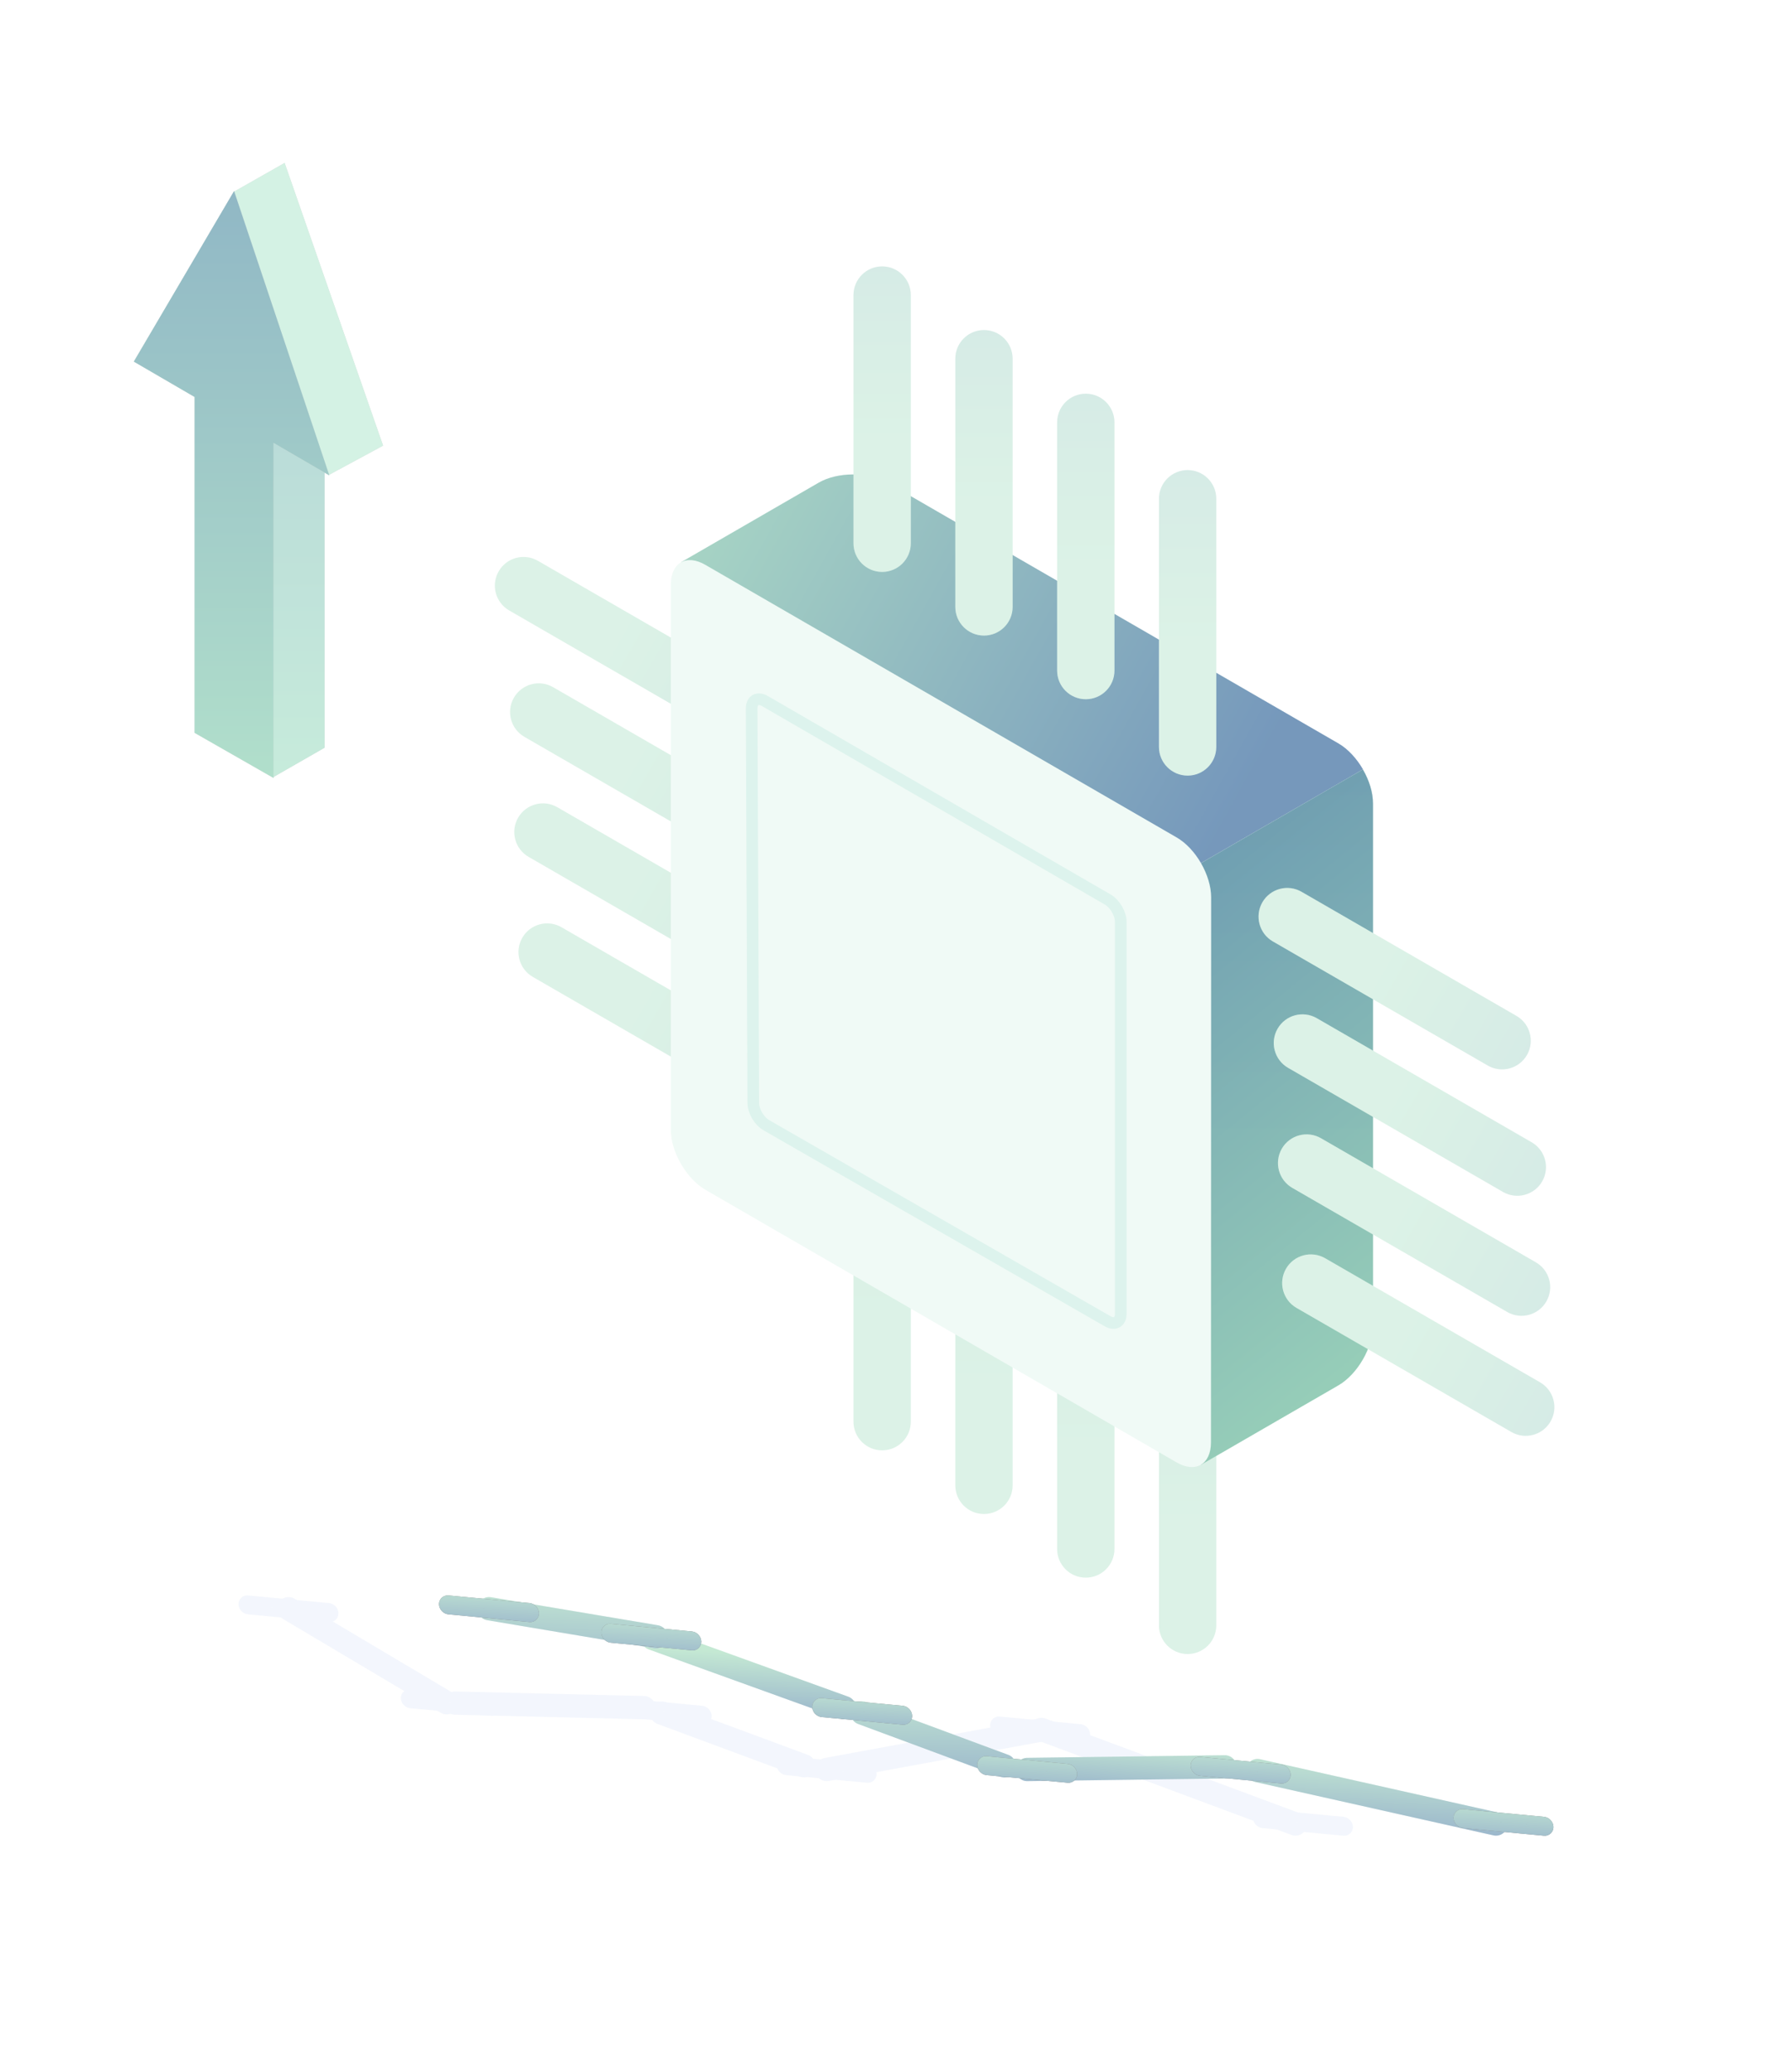 <svg width="154" height="178" viewBox="0 0 154 178" fill="none" xmlns="http://www.w3.org/2000/svg">
<g opacity="0.5" filter="url(#filter0_f_317_37940)">
<g opacity="0.25">
<path d="M111.332 156.719L89.499 148.591" stroke="#9FB8ED" stroke-width="2" stroke-linecap="round"/>
<path d="M89.347 148.665L71.043 152.032" stroke="#9FB8ED" stroke-width="2" stroke-linecap="round"/>
<path d="M69.076 151.713L56.862 147.186" stroke="#9FB8ED" stroke-width="2" stroke-linecap="round"/>
<path d="M55.327 146.717L39.113 146.329" stroke="#9FB8ED" stroke-width="2" stroke-linecap="round"/>
<path d="M38.391 146.3L24.795 138.219" stroke="#9FB8ED" stroke-width="2" stroke-linecap="round"/>
<rect x="-0.404" y="0.368" width="7.813" height="0.812" rx="0.406" transform="matrix(-0.996 -0.094 -1.34489e-07 1 92.873 148.178)" fill="white" stroke="#9FB8ED" stroke-width="0.812"/>
<rect x="-0.404" y="0.368" width="7.813" height="0.812" rx="0.406" transform="matrix(-0.996 -0.094 -1.34489e-07 1 74.528 151.587)" fill="white" stroke="#9FB8ED" stroke-width="0.812"/>
<rect x="-0.404" y="0.368" width="7.813" height="0.812" rx="0.406" transform="matrix(-0.996 -0.094 -1.34489e-07 1 115.462 156.138)" fill="white" stroke="#9FB8ED" stroke-width="0.812"/>
<rect x="-0.404" y="0.368" width="7.813" height="0.812" rx="0.406" transform="matrix(-0.996 -0.094 -1.34489e-07 1 60.351 146.598)" fill="white" stroke="#9FB8ED" stroke-width="0.812"/>
<rect x="-0.404" y="0.368" width="7.813" height="0.812" rx="0.406" transform="matrix(-0.996 -0.094 -1.34489e-07 1 42.229 145.84)" fill="white" stroke="#9FB8ED" stroke-width="0.812"/>
<rect x="-0.404" y="0.368" width="7.813" height="0.812" rx="0.406" transform="matrix(-0.996 -0.094 -1.34489e-07 1 28.28 137.774)" fill="white" stroke="#9FB8ED" stroke-width="0.812"/>
</g>
<path d="M128.563 156.718L108.067 152.125" stroke="#E6EFF1" stroke-width="2" stroke-linecap="round"/>
<path d="M128.563 156.718L108.067 152.125" stroke="url(#paint0_linear_317_37940)" stroke-width="2" stroke-linecap="round"/>
<path d="M105.261 151.806L88.275 152.031" stroke="#E6EFF1" stroke-width="2" stroke-linecap="round"/>
<path d="M105.261 151.806L88.275 152.031" stroke="url(#paint1_linear_317_37940)" stroke-width="2" stroke-linecap="round"/>
<path d="M86.307 151.713L74.093 147.185" stroke="#E6EFF1" stroke-width="2" stroke-linecap="round"/>
<path d="M86.307 151.713L74.093 147.185" stroke="url(#paint2_linear_317_37940)" stroke-width="2" stroke-linecap="round"/>
<path d="M72.558 146.717L56.085 140.771" stroke="#E6EFF1" stroke-width="2" stroke-linecap="round"/>
<path d="M72.558 146.717L56.085 140.771" stroke="url(#paint3_linear_317_37940)" stroke-width="2" stroke-linecap="round"/>
<path d="M56.378 140.627L42.026 138.218" stroke="#E6EFF1" stroke-width="2" stroke-linecap="round"/>
<path d="M56.378 140.627L42.026 138.218" stroke="url(#paint4_linear_317_37940)" stroke-width="2" stroke-linecap="round"/>
<rect x="-0.404" y="0.368" width="7.813" height="0.812" rx="0.406" transform="matrix(-0.996 -0.094 -1.34489e-07 1 110.104 151.646)" fill="white"/>
<rect x="-0.404" y="0.368" width="7.813" height="0.812" rx="0.406" transform="matrix(-0.996 -0.094 -1.34489e-07 1 110.104 151.646)" stroke="black" stroke-width="0.812"/>
<rect x="-0.404" y="0.368" width="7.813" height="0.812" rx="0.406" transform="matrix(-0.996 -0.094 -1.34489e-07 1 110.104 151.646)" stroke="url(#paint5_linear_317_37940)" stroke-width="0.812"/>
<rect x="-0.404" y="0.368" width="7.813" height="0.812" rx="0.406" transform="matrix(-0.996 -0.094 -1.34489e-07 1 91.76 151.587)" fill="white"/>
<rect x="-0.404" y="0.368" width="7.813" height="0.812" rx="0.406" transform="matrix(-0.996 -0.094 -1.34489e-07 1 91.76 151.587)" stroke="black" stroke-width="0.812"/>
<rect x="-0.404" y="0.368" width="7.813" height="0.812" rx="0.406" transform="matrix(-0.996 -0.094 -1.34489e-07 1 91.76 151.587)" stroke="url(#paint6_linear_317_37940)" stroke-width="0.812"/>
<rect x="-0.404" y="0.368" width="7.813" height="0.812" rx="0.406" transform="matrix(-0.996 -0.094 -1.34489e-07 1 132.693 156.138)" fill="white"/>
<rect x="-0.404" y="0.368" width="7.813" height="0.812" rx="0.406" transform="matrix(-0.996 -0.094 -1.34489e-07 1 132.693 156.138)" stroke="black" stroke-width="0.812"/>
<rect x="-0.404" y="0.368" width="7.813" height="0.812" rx="0.406" transform="matrix(-0.996 -0.094 -1.34489e-07 1 132.693 156.138)" stroke="url(#paint7_linear_317_37940)" stroke-width="0.812"/>
<rect x="-0.404" y="0.368" width="7.813" height="0.812" rx="0.406" transform="matrix(-0.996 -0.094 -1.34489e-07 1 77.582 146.598)" fill="white"/>
<rect x="-0.404" y="0.368" width="7.813" height="0.812" rx="0.406" transform="matrix(-0.996 -0.094 -1.34489e-07 1 77.582 146.598)" stroke="black" stroke-width="0.812"/>
<rect x="-0.404" y="0.368" width="7.813" height="0.812" rx="0.406" transform="matrix(-0.996 -0.094 -1.34489e-07 1 77.582 146.598)" stroke="url(#paint8_linear_317_37940)" stroke-width="0.812"/>
<rect x="-0.404" y="0.368" width="7.813" height="0.812" rx="0.406" transform="matrix(-0.996 -0.094 -1.34489e-07 1 59.46 140.21)" fill="white"/>
<rect x="-0.404" y="0.368" width="7.813" height="0.812" rx="0.406" transform="matrix(-0.996 -0.094 -1.34489e-07 1 59.46 140.21)" stroke="black" stroke-width="0.812"/>
<rect x="-0.404" y="0.368" width="7.813" height="0.812" rx="0.406" transform="matrix(-0.996 -0.094 -1.34489e-07 1 59.46 140.21)" stroke="url(#paint9_linear_317_37940)" stroke-width="0.812"/>
<rect x="-0.404" y="0.368" width="7.813" height="0.812" rx="0.406" transform="matrix(-0.996 -0.094 -1.34489e-07 1 45.511 137.774)" fill="white"/>
<rect x="-0.404" y="0.368" width="7.813" height="0.812" rx="0.406" transform="matrix(-0.996 -0.094 -1.34489e-07 1 45.511 137.774)" stroke="black" stroke-width="0.812"/>
<rect x="-0.404" y="0.368" width="7.813" height="0.812" rx="0.406" transform="matrix(-0.996 -0.094 -1.34489e-07 1 45.511 137.774)" stroke="url(#paint10_linear_317_37940)" stroke-width="0.812"/>
</g>
<path d="M27.892 64.243L23.504 66.76L21.402 62.927L21.887 42.651L22.742 37.108L27.892 39.187V64.243Z" fill="#D9D9D9"/>
<path d="M27.892 64.243L23.504 66.76L21.402 62.927L21.887 42.651L22.742 37.108L27.892 39.187V64.243Z" fill="#D4F2E4"/>
<path d="M27.892 64.243L23.504 66.76L21.402 62.927L21.887 42.651L22.742 37.108L27.892 39.187V64.243Z" fill="url(#paint11_linear_317_37940)" fill-opacity="0.15"/>
<path d="M24.461 14L20.121 16.463L23.401 31.983L28.294 40.788L32.922 38.29L24.461 14Z" fill="#D9D9D9"/>
<path d="M24.461 14L20.121 16.463L23.401 31.983L28.294 40.788L32.922 38.29L24.461 14Z" fill="#D4F2E4"/>
<path fill-rule="evenodd" clip-rule="evenodd" d="M23.509 38.056L28.3 40.844L20.116 16.417L11.5 31.068L16.725 34.108V62.964L23.509 66.841V38.056Z" fill="#D9D9D9"/>
<path fill-rule="evenodd" clip-rule="evenodd" d="M23.509 38.056L28.3 40.844L20.116 16.417L11.5 31.068L16.725 34.108V62.964L23.509 66.841V38.056Z" fill="#D4F2E4"/>
<path fill-rule="evenodd" clip-rule="evenodd" d="M23.509 38.056L28.3 40.844L20.116 16.417L11.5 31.068L16.725 34.108V62.964L23.509 66.841V38.056Z" fill="url(#paint12_linear_317_37940)" fill-opacity="0.4"/>
<path d="M78.273 100.824C78.273 99.463 77.17 98.36 75.809 98.36C74.449 98.36 73.346 99.463 73.346 100.824V122.148C73.346 123.509 74.449 124.612 75.809 124.612C77.17 124.612 78.273 123.509 78.273 122.148V100.824Z" fill="#F0FAF6"/>
<path d="M78.273 100.824C78.273 99.463 77.17 98.36 75.809 98.36C74.449 98.36 73.346 99.463 73.346 100.824V122.148C73.346 123.509 74.449 124.612 75.809 124.612C77.17 124.612 78.273 123.509 78.273 122.148V100.824Z" fill="url(#paint13_linear_317_37940)" fill-opacity="0.2"/>
<path d="M87.023 106.293C87.023 104.932 85.92 103.829 84.56 103.829C83.2 103.829 82.097 104.932 82.097 106.293V127.617C82.097 128.978 83.2 130.081 84.56 130.081C85.92 130.081 87.023 128.978 87.023 127.617V106.293Z" fill="#F0FAF6"/>
<path d="M87.023 106.293C87.023 104.932 85.92 103.829 84.56 103.829C83.2 103.829 82.097 104.932 82.097 106.293V127.617C82.097 128.978 83.2 130.081 84.56 130.081C85.92 130.081 87.023 128.978 87.023 127.617V106.293Z" fill="url(#paint14_linear_317_37940)" fill-opacity="0.2"/>
<path d="M95.773 111.762C95.773 110.401 94.671 109.298 93.31 109.298C91.95 109.298 90.847 110.401 90.847 111.762V133.086C90.847 134.447 91.95 135.55 93.31 135.55C94.671 135.55 95.773 134.447 95.773 133.086V111.762Z" fill="#F0FAF6"/>
<path d="M95.773 111.762C95.773 110.401 94.671 109.298 93.31 109.298C91.95 109.298 90.847 110.401 90.847 111.762V133.086C90.847 134.447 91.95 135.55 93.31 135.55C94.671 135.55 95.773 134.447 95.773 133.086V111.762Z" fill="url(#paint15_linear_317_37940)" fill-opacity="0.2"/>
<path d="M104.524 118.324C104.524 116.964 103.421 115.861 102.061 115.861C100.7 115.861 99.597 116.964 99.597 118.324V139.649C99.597 141.009 100.7 142.112 102.061 142.112C103.421 142.112 104.524 141.009 104.524 139.649V118.324Z" fill="#F0FAF6"/>
<path d="M104.524 118.324C104.524 116.964 103.421 115.861 102.061 115.861C100.7 115.861 99.597 116.964 99.597 118.324V139.649C99.597 141.009 100.7 142.112 102.061 142.112C103.421 142.112 104.524 141.009 104.524 139.649V118.324Z" fill="url(#paint16_linear_317_37940)" fill-opacity="0.2"/>
<path d="M66.72 90.33C67.898 91.01 68.301 92.517 67.621 93.695C66.941 94.873 65.434 95.276 64.256 94.596L45.789 83.934C44.61 83.254 44.207 81.747 44.887 80.569C45.567 79.391 47.074 78.987 48.252 79.668L66.72 90.33Z" fill="#F0FAF6"/>
<path d="M66.72 90.33C67.898 91.01 68.301 92.517 67.621 93.695C66.941 94.873 65.434 95.276 64.256 94.596L45.789 83.934C44.61 83.254 44.207 81.747 44.887 80.569C45.567 79.391 47.074 78.987 48.252 79.668L66.72 90.33Z" fill="url(#paint17_linear_317_37940)" fill-opacity="0.2"/>
<path d="M66.359 80.017C67.537 80.698 67.94 82.204 67.26 83.382C66.58 84.56 65.073 84.964 63.895 84.284L45.428 73.621C44.249 72.941 43.846 71.435 44.526 70.257C45.206 69.079 46.713 68.675 47.891 69.355L66.359 80.017Z" fill="#F0FAF6"/>
<path d="M66.359 80.017C67.537 80.698 67.94 82.204 67.26 83.382C66.58 84.56 65.073 84.964 63.895 84.284L45.428 73.621C44.249 72.941 43.846 71.435 44.526 70.257C45.206 69.079 46.713 68.675 47.891 69.355L66.359 80.017Z" fill="url(#paint18_linear_317_37940)" fill-opacity="0.2"/>
<path d="M65.998 69.705C67.176 70.385 67.579 71.891 66.899 73.07C66.219 74.248 64.712 74.651 63.534 73.971L45.066 63.309C43.888 62.628 43.485 61.122 44.165 59.944C44.845 58.766 46.352 58.362 47.53 59.042L65.998 69.705Z" fill="#F0FAF6"/>
<path d="M65.998 69.705C67.176 70.385 67.579 71.891 66.899 73.07C66.219 74.248 64.712 74.651 63.534 73.971L45.066 63.309C43.888 62.628 43.485 61.122 44.165 59.944C44.845 58.766 46.352 58.362 47.53 59.042L65.998 69.705Z" fill="url(#paint19_linear_317_37940)" fill-opacity="0.2"/>
<path d="M64.69 58.845C65.868 59.526 66.272 61.032 65.592 62.21C64.912 63.388 63.405 63.792 62.227 63.112L43.759 52.449C42.581 51.769 42.177 50.263 42.858 49.084C43.538 47.906 45.044 47.503 46.222 48.183L64.69 58.845Z" fill="#F0FAF6"/>
<path d="M64.69 58.845C65.868 59.526 66.272 61.032 65.592 62.21C64.912 63.388 63.405 63.792 62.227 63.112L43.759 52.449C42.581 51.769 42.177 50.263 42.858 49.084C43.538 47.906 45.044 47.503 46.222 48.183L64.69 58.845Z" fill="url(#paint20_linear_317_37940)" fill-opacity="0.2"/>
<path d="M80.865 87.085L117.137 66.111C116.593 65.176 115.862 64.367 115.039 63.884L76.281 41.477C74.633 40.527 71.976 40.527 70.344 41.477L58.518 48.312L80.865 87.085Z" fill="#F0FAF6"/>
<path d="M80.865 87.085L117.137 66.111C116.593 65.176 115.862 64.367 115.039 63.884L76.281 41.477C74.633 40.527 71.976 40.527 70.344 41.477L58.518 48.312L80.865 87.085Z" fill="url(#paint21_linear_317_37940)" fill-opacity="0.6"/>
<path d="M103.198 125.858L115.024 119.022C116.656 118.073 117.992 115.768 117.992 113.868V69.038C117.992 68.088 117.666 67.045 117.122 66.111L80.866 87.085L103.198 125.858Z" fill="#F0FAF6"/>
<path d="M103.198 125.858L115.024 119.022C116.656 118.073 117.992 115.768 117.992 113.868V69.038C117.992 68.088 117.666 67.045 117.122 66.111L80.866 87.085L103.198 125.858Z" fill="url(#paint22_linear_317_37940)" fill-opacity="0.4"/>
<path d="M103.198 125.858L115.024 119.022C116.656 118.073 117.992 115.768 117.992 113.868V69.038C117.992 68.088 117.666 67.045 117.122 66.111L80.866 87.085L103.198 125.858Z" fill="url(#paint23_linear_317_37940)" fill-opacity="0.6"/>
<path d="M104.083 77.104L104.068 123.928C104.068 125.827 102.731 126.59 101.099 125.64L60.616 102.221C58.985 101.271 57.648 98.966 57.648 97.067V50.243C57.648 48.344 58.985 47.581 60.616 48.531L101.115 71.95C102.762 72.9 104.083 75.204 104.083 77.104Z" fill="#F0FAF6"/>
<path d="M64.736 94.754L64.595 60.875C64.595 60.157 65.106 59.877 65.723 60.227L95.188 77.281C95.805 77.631 96.316 78.506 96.316 79.207V112.875C96.316 113.593 95.805 113.873 95.188 113.523L65.864 96.68C65.247 96.33 64.736 95.472 64.736 94.754Z" stroke="#DDF3ED" stroke-miterlimit="10" stroke-linecap="round"/>
<path d="M78.273 25.351C78.273 23.991 77.17 22.888 75.809 22.888C74.449 22.888 73.346 23.991 73.346 25.351V46.676C73.346 48.037 74.449 49.139 75.809 49.139C77.17 49.139 78.273 48.037 78.273 46.676V25.351Z" fill="#F0FAF6"/>
<path d="M78.273 25.351C78.273 23.991 77.17 22.888 75.809 22.888C74.449 22.888 73.346 23.991 73.346 25.351V46.676C73.346 48.037 74.449 49.139 75.809 49.139C77.17 49.139 78.273 48.037 78.273 46.676V25.351Z" fill="url(#paint24_linear_317_37940)" fill-opacity="0.2"/>
<path d="M87.023 30.82C87.023 29.46 85.92 28.357 84.56 28.357C83.2 28.357 82.097 29.46 82.097 30.82V52.145C82.097 53.506 83.2 54.608 84.56 54.608C85.92 54.608 87.023 53.506 87.023 52.145V30.82Z" fill="#F0FAF6"/>
<path d="M87.023 30.82C87.023 29.46 85.92 28.357 84.56 28.357C83.2 28.357 82.097 29.46 82.097 30.82V52.145C82.097 53.506 83.2 54.608 84.56 54.608C85.92 54.608 87.023 53.506 87.023 52.145V30.82Z" fill="url(#paint25_linear_317_37940)" fill-opacity="0.2"/>
<path d="M95.773 36.289C95.773 34.929 94.671 33.826 93.31 33.826C91.95 33.826 90.847 34.929 90.847 36.289V57.614C90.847 58.975 91.95 60.077 93.31 60.077C94.671 60.077 95.773 58.975 95.773 57.614V36.289Z" fill="#F0FAF6"/>
<path d="M95.773 36.289C95.773 34.929 94.671 33.826 93.31 33.826C91.95 33.826 90.847 34.929 90.847 36.289V57.614C90.847 58.975 91.95 60.077 93.31 60.077C94.671 60.077 95.773 58.975 95.773 57.614V36.289Z" fill="url(#paint26_linear_317_37940)" fill-opacity="0.2"/>
<path d="M104.524 42.852C104.524 41.492 103.421 40.389 102.061 40.389C100.7 40.389 99.597 41.492 99.597 42.852V64.177C99.597 65.537 100.7 66.64 102.061 66.64C103.421 66.64 104.524 65.537 104.524 64.177V42.852Z" fill="#F0FAF6"/>
<path d="M104.524 42.852C104.524 41.492 103.421 40.389 102.061 40.389C100.7 40.389 99.597 41.492 99.597 42.852V64.177C99.597 65.537 100.7 66.64 102.061 66.64C103.421 66.64 104.524 65.537 104.524 64.177V42.852Z" fill="url(#paint27_linear_317_37940)" fill-opacity="0.2"/>
<path d="M132.349 118.769C133.527 119.449 133.93 120.956 133.25 122.134C132.57 123.312 131.063 123.716 129.885 123.036L111.418 112.373C110.239 111.693 109.836 110.186 110.516 109.008C111.196 107.83 112.703 107.427 113.881 108.107L132.349 118.769Z" fill="#F0FAF6"/>
<path d="M132.349 118.769C133.527 119.449 133.93 120.956 133.25 122.134C132.57 123.312 131.063 123.716 129.885 123.036L111.418 112.373C110.239 111.693 109.836 110.186 110.516 109.008C111.196 107.83 112.703 107.427 113.881 108.107L132.349 118.769Z" fill="url(#paint28_linear_317_37940)" fill-opacity="0.2"/>
<path d="M131.987 108.457C133.166 109.137 133.569 110.643 132.889 111.821C132.209 113 130.702 113.403 129.524 112.723L111.056 102.061C109.878 101.38 109.475 99.874 110.155 98.696C110.835 97.518 112.342 97.114 113.52 97.794L131.987 108.457Z" fill="#F0FAF6"/>
<path d="M131.987 108.457C133.166 109.137 133.569 110.643 132.889 111.821C132.209 113 130.702 113.403 129.524 112.723L111.056 102.061C109.878 101.38 109.475 99.874 110.155 98.696C110.835 97.518 112.342 97.114 113.52 97.794L131.987 108.457Z" fill="url(#paint29_linear_317_37940)" fill-opacity="0.2"/>
<path d="M131.627 98.144C132.805 98.824 133.208 100.331 132.528 101.509C131.848 102.687 130.341 103.09 129.163 102.41L110.695 91.748C109.517 91.068 109.114 89.561 109.794 88.383C110.474 87.205 111.981 86.801 113.159 87.481L131.627 98.144Z" fill="#F0FAF6"/>
<path d="M131.627 98.144C132.805 98.824 133.208 100.331 132.528 101.509C131.848 102.687 130.341 103.09 129.163 102.41L110.695 91.748C109.517 91.068 109.114 89.561 109.794 88.383C110.474 87.205 111.981 86.801 113.159 87.481L131.627 98.144Z" fill="url(#paint30_linear_317_37940)" fill-opacity="0.2"/>
<path d="M130.319 87.284C131.497 87.965 131.901 89.471 131.221 90.649C130.54 91.827 129.034 92.231 127.856 91.551L109.388 80.888C108.21 80.208 107.806 78.702 108.486 77.524C109.167 76.346 110.673 75.942 111.851 76.622L130.319 87.284Z" fill="#F0FAF6"/>
<path d="M130.319 87.284C131.497 87.965 131.901 89.471 131.221 90.649C130.54 91.827 129.034 92.231 127.856 91.551L109.388 80.888C108.21 80.208 107.806 78.702 108.486 77.524C109.167 76.346 110.673 75.942 111.851 76.622L130.319 87.284Z" fill="url(#paint31_linear_317_37940)" fill-opacity="0.2"/>
<defs>
<filter id="filter0_f_317_37940" x="0.5" y="117.073" width="153" height="60.655" filterUnits="userSpaceOnUse" color-interpolation-filters="sRGB">
<feFlood flood-opacity="0" result="BackgroundImageFix"/>
<feBlend mode="normal" in="SourceGraphic" in2="BackgroundImageFix" result="shape"/>
<feGaussianBlur stdDeviation="10" result="effect1_foregroundBlur_317_37940"/>
</filter>
<linearGradient id="paint0_linear_317_37940" x1="91.284" y1="149.187" x2="90.79" y2="157.027" gradientUnits="userSpaceOnUse">
<stop stop-color="#8AD3A8"/>
<stop offset="0.985" stop-color="#245795"/>
</linearGradient>
<linearGradient id="paint1_linear_317_37940" x1="74.365" y1="147.952" x2="73.996" y2="153.358" gradientUnits="userSpaceOnUse">
<stop stop-color="#8AD3A8"/>
<stop offset="0.985" stop-color="#245795"/>
</linearGradient>
<linearGradient id="paint2_linear_317_37940" x1="64.092" y1="144.525" x2="63.82" y2="154.514" gradientUnits="userSpaceOnUse">
<stop stop-color="#8AD3A8"/>
<stop offset="0.985" stop-color="#245795"/>
</linearGradient>
<linearGradient id="paint3_linear_317_37940" x1="43.706" y1="140.778" x2="43.317" y2="147.062" gradientUnits="userSpaceOnUse">
<stop stop-color="#8AD3A8"/>
<stop offset="0.985" stop-color="#245795"/>
</linearGradient>
<linearGradient id="paint4_linear_317_37940" x1="31.514" y1="135.591" x2="31.195" y2="145.101" gradientUnits="userSpaceOnUse">
<stop stop-color="#8AD3A8"/>
<stop offset="0.985" stop-color="#245795"/>
</linearGradient>
<linearGradient id="paint5_linear_317_37940" x1="15.687" y1="-0.826" x2="15.467" y2="3.978" gradientUnits="userSpaceOnUse">
<stop stop-color="#8AD3A8"/>
<stop offset="0.985" stop-color="#245795"/>
</linearGradient>
<linearGradient id="paint6_linear_317_37940" x1="15.687" y1="-0.826" x2="15.467" y2="3.978" gradientUnits="userSpaceOnUse">
<stop stop-color="#8AD3A8"/>
<stop offset="0.985" stop-color="#245795"/>
</linearGradient>
<linearGradient id="paint7_linear_317_37940" x1="15.687" y1="-0.826" x2="15.467" y2="3.978" gradientUnits="userSpaceOnUse">
<stop stop-color="#8AD3A8"/>
<stop offset="0.985" stop-color="#245795"/>
</linearGradient>
<linearGradient id="paint8_linear_317_37940" x1="15.687" y1="-0.826" x2="15.467" y2="3.978" gradientUnits="userSpaceOnUse">
<stop stop-color="#8AD3A8"/>
<stop offset="0.985" stop-color="#245795"/>
</linearGradient>
<linearGradient id="paint9_linear_317_37940" x1="15.687" y1="-0.826" x2="15.467" y2="3.978" gradientUnits="userSpaceOnUse">
<stop stop-color="#8AD3A8"/>
<stop offset="0.985" stop-color="#245795"/>
</linearGradient>
<linearGradient id="paint10_linear_317_37940" x1="15.687" y1="-0.826" x2="15.467" y2="3.978" gradientUnits="userSpaceOnUse">
<stop stop-color="#8AD3A8"/>
<stop offset="0.985" stop-color="#245795"/>
</linearGradient>
<linearGradient id="paint11_linear_317_37940" x1="24.822" y1="36.176" x2="24.822" y2="71.305" gradientUnits="userSpaceOnUse">
<stop stop-color="#245795"/>
<stop offset="1" stop-color="#8AD3A8"/>
</linearGradient>
<linearGradient id="paint12_linear_317_37940" x1="20.344" y1="11.587" x2="20.344" y2="75.051" gradientUnits="userSpaceOnUse">
<stop stop-color="#245795"/>
<stop offset="1" stop-color="#8AD3A8"/>
</linearGradient>
<linearGradient id="paint13_linear_317_37940" x1="75.814" y1="60.873" x2="75.814" y2="112.841" gradientUnits="userSpaceOnUse">
<stop stop-color="#245795"/>
<stop offset="1" stop-color="#8AD3A8"/>
</linearGradient>
<linearGradient id="paint14_linear_317_37940" x1="84.564" y1="66.341" x2="84.564" y2="118.31" gradientUnits="userSpaceOnUse">
<stop stop-color="#245795"/>
<stop offset="1" stop-color="#8AD3A8"/>
</linearGradient>
<linearGradient id="paint15_linear_317_37940" x1="93.314" y1="71.811" x2="93.314" y2="123.779" gradientUnits="userSpaceOnUse">
<stop stop-color="#245795"/>
<stop offset="1" stop-color="#8AD3A8"/>
</linearGradient>
<linearGradient id="paint16_linear_317_37940" x1="102.065" y1="78.373" x2="102.065" y2="130.342" gradientUnits="userSpaceOnUse">
<stop stop-color="#245795"/>
<stop offset="1" stop-color="#8AD3A8"/>
</linearGradient>
<linearGradient id="paint17_linear_317_37940" x1="100.089" y1="112.435" x2="55.082" y2="86.451" gradientUnits="userSpaceOnUse">
<stop stop-color="#245795"/>
<stop offset="1" stop-color="#8AD3A8"/>
</linearGradient>
<linearGradient id="paint18_linear_317_37940" x1="99.728" y1="102.122" x2="54.721" y2="76.138" gradientUnits="userSpaceOnUse">
<stop stop-color="#245795"/>
<stop offset="1" stop-color="#8AD3A8"/>
</linearGradient>
<linearGradient id="paint19_linear_317_37940" x1="99.367" y1="91.81" x2="54.36" y2="65.825" gradientUnits="userSpaceOnUse">
<stop stop-color="#245795"/>
<stop offset="1" stop-color="#8AD3A8"/>
</linearGradient>
<linearGradient id="paint20_linear_317_37940" x1="98.059" y1="80.95" x2="53.053" y2="54.966" gradientUnits="userSpaceOnUse">
<stop stop-color="#245795"/>
<stop offset="1" stop-color="#8AD3A8"/>
</linearGradient>
<linearGradient id="paint21_linear_317_37940" x1="109" y1="64" x2="52.5" y2="32.5" gradientUnits="userSpaceOnUse">
<stop stop-color="#245795"/>
<stop offset="1" stop-color="#8AD3A8"/>
</linearGradient>
<linearGradient id="paint22_linear_317_37940" x1="99.461" y1="-19.212" x2="99.461" y2="99.07" gradientUnits="userSpaceOnUse">
<stop stop-color="#245795"/>
<stop offset="1" stop-color="#8AD3A8"/>
</linearGradient>
<linearGradient id="paint23_linear_317_37940" x1="97.001" y1="57" x2="144.001" y2="115" gradientUnits="userSpaceOnUse">
<stop stop-color="#245795"/>
<stop offset="1" stop-color="#8AD3A8"/>
</linearGradient>
<linearGradient id="paint24_linear_317_37940" x1="75.814" y1="-14.6" x2="75.814" y2="37.369" gradientUnits="userSpaceOnUse">
<stop stop-color="#245795"/>
<stop offset="1" stop-color="#8AD3A8"/>
</linearGradient>
<linearGradient id="paint25_linear_317_37940" x1="84.564" y1="-9.131" x2="84.564" y2="42.838" gradientUnits="userSpaceOnUse">
<stop stop-color="#245795"/>
<stop offset="1" stop-color="#8AD3A8"/>
</linearGradient>
<linearGradient id="paint26_linear_317_37940" x1="93.314" y1="-3.662" x2="93.314" y2="48.307" gradientUnits="userSpaceOnUse">
<stop stop-color="#245795"/>
<stop offset="1" stop-color="#8AD3A8"/>
</linearGradient>
<linearGradient id="paint27_linear_317_37940" x1="102.065" y1="2.901" x2="102.065" y2="54.87" gradientUnits="userSpaceOnUse">
<stop stop-color="#245795"/>
<stop offset="1" stop-color="#8AD3A8"/>
</linearGradient>
<linearGradient id="paint28_linear_317_37940" x1="165.718" y1="140.874" x2="120.711" y2="114.89" gradientUnits="userSpaceOnUse">
<stop stop-color="#245795"/>
<stop offset="1" stop-color="#8AD3A8"/>
</linearGradient>
<linearGradient id="paint29_linear_317_37940" x1="165.357" y1="130.562" x2="120.35" y2="104.577" gradientUnits="userSpaceOnUse">
<stop stop-color="#245795"/>
<stop offset="1" stop-color="#8AD3A8"/>
</linearGradient>
<linearGradient id="paint30_linear_317_37940" x1="164.996" y1="120.249" x2="119.989" y2="94.264" gradientUnits="userSpaceOnUse">
<stop stop-color="#245795"/>
<stop offset="1" stop-color="#8AD3A8"/>
</linearGradient>
<linearGradient id="paint31_linear_317_37940" x1="163.688" y1="109.39" x2="118.682" y2="83.405" gradientUnits="userSpaceOnUse">
<stop stop-color="#245795"/>
<stop offset="1" stop-color="#8AD3A8"/>
</linearGradient>
</defs>
</svg>
